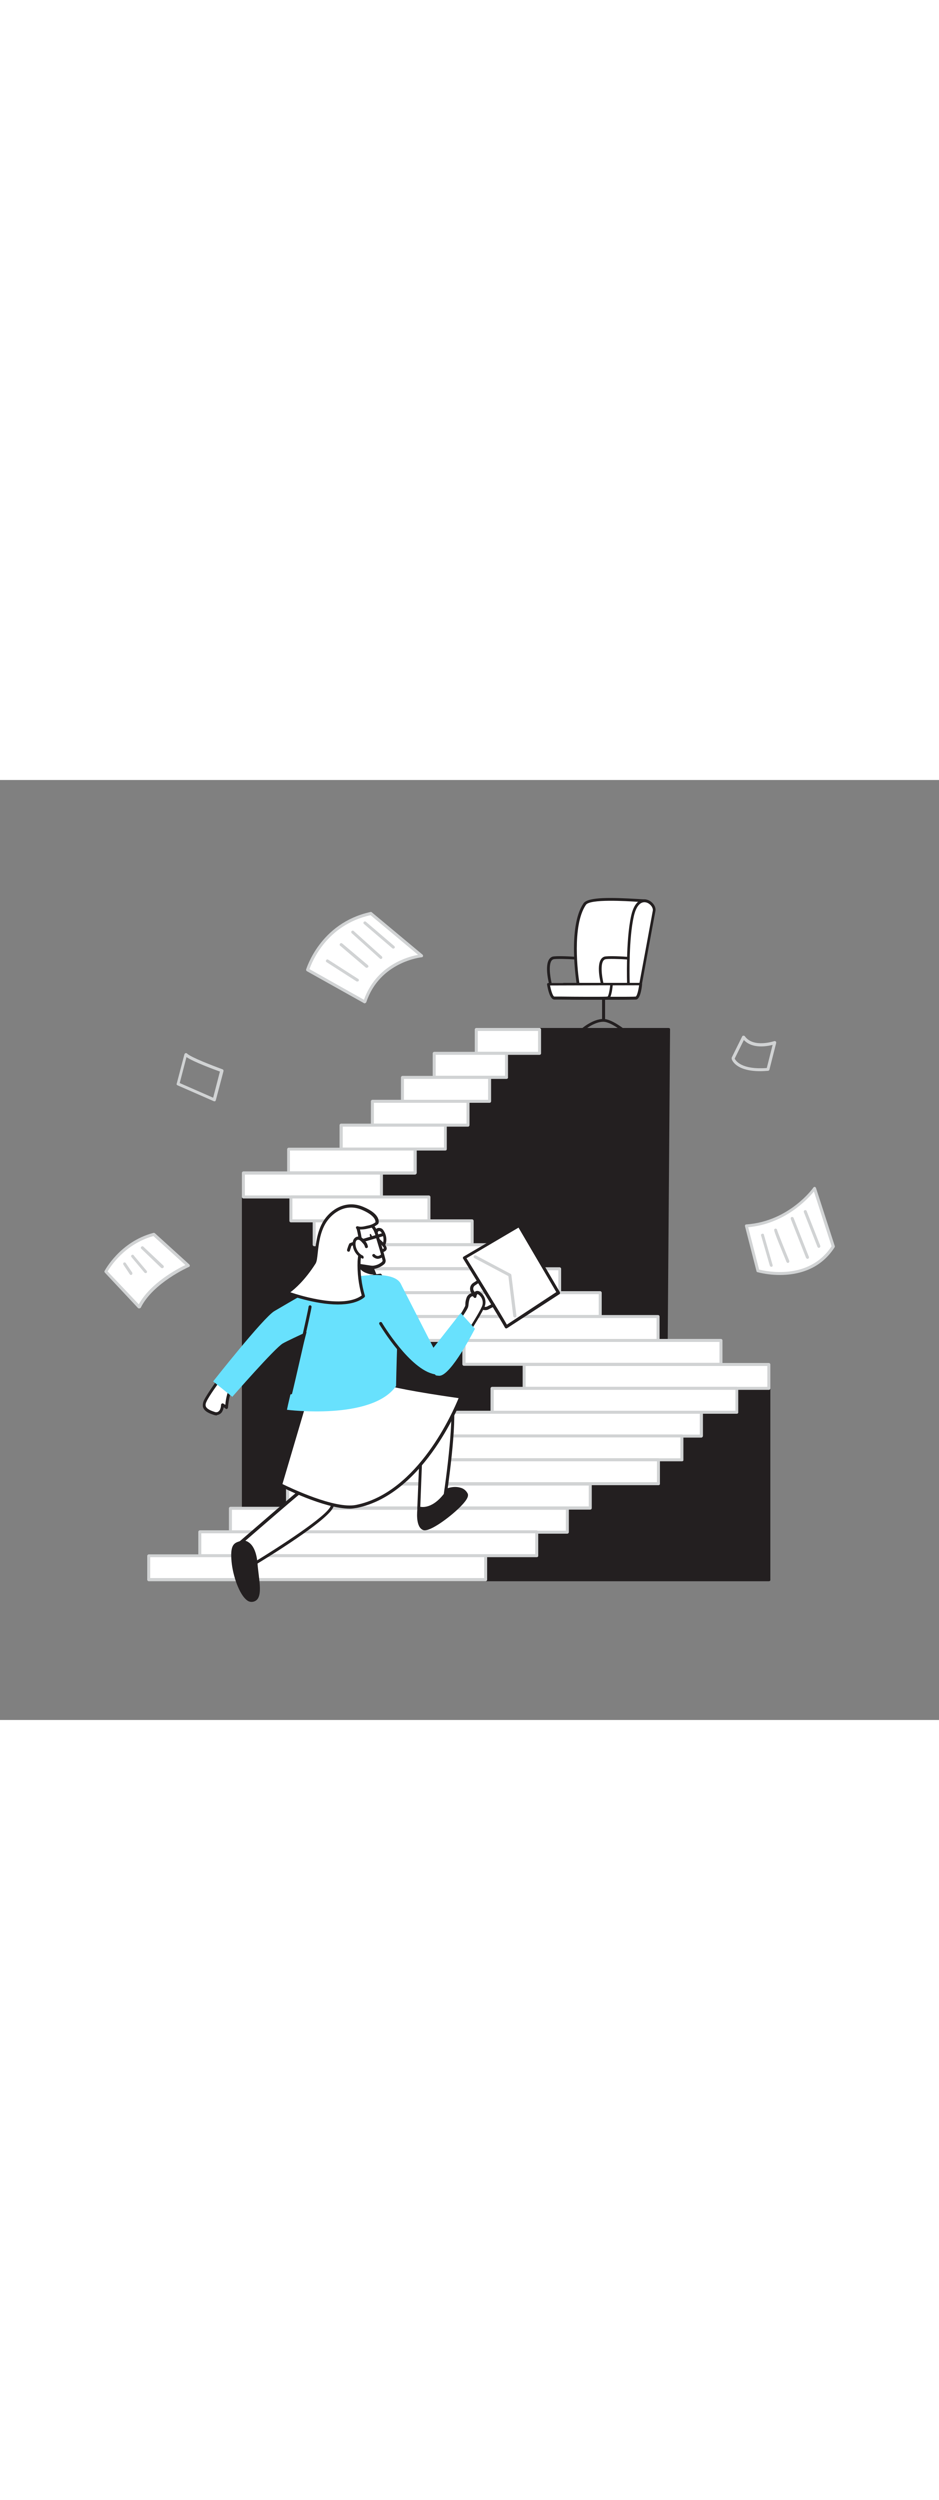 <svg version="1.1" id="Layer_1" xmlns="http://www.w3.org/2000/svg" xmlns:xlink="http://www.w3.org/1999/xlink" x="0px" y="0px" viewBox="0 0 500 500" style="width: 188px;" xml:space="preserve" data-imageid="career-4-92" imageName="Career 4" class="illustrations_image">
<rect x="0" y="0" width="500" height="500" fill="#808080" stroke="none"/>
<style type="text/css">
	.st0_career-4-92{fill:#231F20;}
	.st1_career-4-92{fill:#FFFFFF;}
	.st2_career-4-92{fill:#D1D3D4;}
	.st3_career-4-92{fill:#68E1FD;}
</style>
<g id="Steps_career-4-92">
	<polygon class="st0_career-4-92" points="354.5,317.6 356,132.7 274.5,132.7 167.4,221.8 129.6,221.8 129.6,425.4 409.4,425.4 409.4,323.6 &#9;"/>
	<path class="st0_career-4-92" d="M409.4,426.2H129.6c-0.4,0-0.8-0.4-0.8-0.8V221.8c0-0.4,0.4-0.8,0.8-0.8h37.6L274,132.1&#10;&#9;&#9;c0.1-0.1,0.3-0.2,0.5-0.2H356c0.2,0,0.4,0.1,0.6,0.2c0.2,0.2,0.2,0.4,0.2,0.6l-1.4,184.2l54.1,5.9c0.4,0.1,0.7,0.4,0.7,0.8v101.8&#10;&#9;&#9;C410.3,425.8,409.9,426.2,409.4,426.2C409.4,426.2,409.4,426.2,409.4,426.2z M130.4,424.6h278.2V324.3l-54.1-5.9&#10;&#9;&#9;c-0.4,0-0.7-0.4-0.7-0.8l1.4-184.1h-80.4l-106.8,88.9c-0.1,0.1-0.3,0.2-0.5,0.2h-37L130.4,424.6z"/>
	<rect x="253.5" y="132.7" class="st1_career-4-92" width="33.7" height="12.7"/>
	<path class="st2_career-4-92" d="M287.3,146.2h-33.7c-0.4,0-0.8-0.4-0.8-0.8v-12.7c0-0.4,0.4-0.8,0.8-0.8h33.7c0.4,0,0.8,0.4,0.8,0.8v12.7&#10;&#9;&#9;C288.1,145.9,287.7,146.2,287.3,146.2z M254.4,144.6h32.1v-11.1h-32.1V144.6z"/>
	<rect x="231.2" y="145.4" class="st1_career-4-92" width="38.5" height="12.7"/>
	<path class="st2_career-4-92" d="M269.7,159h-38.5c-0.4,0-0.8-0.4-0.8-0.8v-12.8c0-0.4,0.4-0.8,0.8-0.8c0,0,0,0,0,0h38.5c0.4,0,0.8,0.4,0.8,0.8&#10;&#9;&#9;v12.7C270.6,158.6,270.2,159,269.7,159C269.8,159,269.8,159,269.7,159z M232,157.3h36.9v-11.1H232V157.3z"/>
	<rect x="214.3" y="158.1" class="st1_career-4-92" width="46.4" height="12.7"/>
	<path class="st2_career-4-92" d="M260.7,171.7h-46.4c-0.4,0-0.8-0.4-0.8-0.8v-12.7c0-0.4,0.4-0.8,0.8-0.8h46.4c0.4,0,0.8,0.4,0.8,0.8v12.7&#10;&#9;&#9;C261.5,171.3,261.2,171.7,260.7,171.7z M215.1,170.1h44.8V159h-44.8L215.1,170.1z"/>
	<rect x="198.2" y="170.9" class="st1_career-4-92" width="50.9" height="12.7"/>
	<path class="st2_career-4-92" d="M249.2,184.4h-50.9c-0.4,0-0.8-0.3-0.8-0.8c0,0,0,0,0,0v-12.7c0-0.4,0.4-0.8,0.8-0.8c0,0,0,0,0,0h50.9&#10;&#9;&#9;c0.4,0,0.8,0.3,0.8,0.8c0,0,0,0,0,0v12.7C250,184,249.7,184.4,249.2,184.4C249.2,184.4,249.2,184.4,249.2,184.4z M199.1,182.8h49.3&#10;&#9;&#9;v-11.1h-49.3V182.8z"/>
	<rect x="181.6" y="183.6" class="st1_career-4-92" width="55.5" height="12.7"/>
	<path class="st2_career-4-92" d="M237.1,197.1h-55.5c-0.4,0-0.8-0.4-0.8-0.8v-12.7c0-0.4,0.4-0.8,0.8-0.8h55.5c0.4,0,0.8,0.4,0.8,0.8v12.7&#10;&#9;&#9;C237.9,196.8,237.6,197.1,237.1,197.1z M182.5,195.5h53.9v-11.1h-53.9V195.5z"/>
	<rect x="153.6" y="196.3" class="st1_career-4-92" width="67.4" height="12.7"/>
	<path class="st2_career-4-92" d="M221.1,209.9h-67.4c-0.4,0-0.8-0.4-0.8-0.8v-12.7c0-0.4,0.4-0.8,0.8-0.8h67.4c0.4,0,0.8,0.4,0.8,0.8V209&#10;&#9;&#9;C221.9,209.4,221.5,209.8,221.1,209.9C221.1,209.8,221.1,209.8,221.1,209.9z M154.4,208.2h65.8v-11.1h-65.8V208.2z"/>
	<rect x="129.6" y="209" class="st1_career-4-92" width="73.5" height="12.7"/>
	<path class="st2_career-4-92" d="M203.1,222.6h-73.5c-0.4,0-0.8-0.4-0.8-0.8V209c0-0.4,0.4-0.8,0.8-0.8h73.5c0.4,0,0.8,0.4,0.8,0.8c0,0,0,0,0,0&#10;&#9;&#9;v12.7C203.9,222.2,203.6,222.5,203.1,222.6C203.1,222.6,203.1,222.6,203.1,222.6z M130.4,221h71.9v-11.1h-71.9V221z"/>
	<rect x="154.9" y="221.8" class="st1_career-4-92" width="73.5" height="12.7"/>
	<path class="st2_career-4-92" d="M228.4,235.3h-73.5c-0.4,0-0.8-0.3-0.8-0.8c0,0,0,0,0,0v-12.7c0-0.4,0.4-0.8,0.8-0.8h73.5&#10;&#9;&#9;c0.4,0,0.8,0.4,0.8,0.8v12.7C229.2,234.9,228.8,235.3,228.4,235.3C228.4,235.3,228.4,235.3,228.4,235.3z M155.7,233.7h71.9v-11.1&#10;&#9;&#9;h-71.9V233.7z"/>
	<rect x="167.3" y="234.5" class="st1_career-4-92" width="84.1" height="12.7"/>
	<path class="st2_career-4-92" d="M251.4,248h-84.1c-0.4,0-0.8-0.4-0.8-0.8v-12.7c0-0.4,0.4-0.8,0.8-0.8h84.1c0.4,0,0.8,0.4,0.8,0.8v12.7&#10;&#9;&#9;C252.2,247.6,251.9,248,251.4,248z M168.1,246.4h82.5v-11.1h-82.5V246.4z"/>
	<rect x="180.2" y="247.2" class="st1_career-4-92" width="93.8" height="12.7"/>
	<path class="st2_career-4-92" d="M274,260.7h-93.8c-0.4,0-0.8-0.3-0.8-0.8c0,0,0,0,0,0v-12.7c0-0.4,0.4-0.8,0.8-0.8H274c0.4,0,0.8,0.4,0.8,0.8&#10;&#9;&#9;v12.7C274.8,260.4,274.5,260.7,274,260.7C274,260.7,274,260.7,274,260.7z M181.1,259.1h92.1V248h-92.1V259.1z"/>
	<rect x="191.7" y="259.9" class="st1_career-4-92" width="106.4" height="12.7"/>
	<path class="st2_career-4-92" d="M298.1,273.5H191.6c-0.4,0-0.8-0.4-0.8-0.8v-12.7c0-0.4,0.4-0.8,0.8-0.8h106.4c0.4,0,0.8,0.4,0.8,0.8&#10;&#9;&#9;c0,0,0,0,0,0v12.7C298.9,273.1,298.5,273.5,298.1,273.5C298.1,273.5,298.1,273.5,298.1,273.5z M192.5,271.9h104.8v-11.1H192.5&#10;&#9;&#9;L192.5,271.9z"/>
	<rect x="205.6" y="272.7" class="st1_career-4-92" width="114" height="12.7"/>
	<path class="st2_career-4-92" d="M319.6,286.2h-114c-0.4,0-0.8-0.4-0.8-0.8v-12.7c0-0.4,0.4-0.8,0.8-0.8h114c0.4,0,0.8,0.4,0.8,0.8v12.7&#10;&#9;&#9;C320.4,285.8,320,286.2,319.6,286.2z M206.4,284.6h112.4v-11.1H206.4V284.6z"/>
	<rect x="221.2" y="285.4" class="st1_career-4-92" width="129.2" height="12.7"/>
	<path class="st2_career-4-92" d="M350.4,298.9H221.2c-0.4,0-0.8-0.4-0.8-0.8v-12.7c0-0.4,0.4-0.8,0.8-0.8h129.2c0.4,0,0.8,0.3,0.8,0.8&#10;&#9;&#9;c0,0,0,0,0,0v12.7C351.2,298.6,350.9,298.9,350.4,298.9z M222,297.3h127.6v-11.1H222V297.3z"/>
	<rect x="247" y="298.1" class="st1_career-4-92" width="136.9" height="12.7"/>
	<path class="st2_career-4-92" d="M383.9,311.6H247c-0.4,0-0.8-0.4-0.8-0.8v-12.7c0-0.4,0.4-0.8,0.8-0.8h136.9c0.4,0,0.8,0.4,0.8,0.8v12.7&#10;&#9;&#9;C384.7,311.3,384.3,311.6,383.9,311.6L383.9,311.6z M247.9,310h135.2v-11.1H247.9L247.9,310z"/>
	<rect x="279.1" y="310.8" class="st1_career-4-92" width="130.3" height="12.7"/>
	<path class="st2_career-4-92" d="M409.4,324.4H279.1c-0.4,0-0.8-0.4-0.8-0.8v-12.7c0-0.4,0.4-0.8,0.8-0.8h130.3c0.4,0,0.8,0.4,0.8,0.8v12.7&#10;&#9;&#9;C410.2,324,409.9,324.4,409.4,324.4z M279.9,322.8h128.7v-11.1H279.9V322.8z"/>
	<rect x="262" y="323.6" class="st1_career-4-92" width="130.3" height="12.7"/>
	<path class="st2_career-4-92" d="M392.4,337.1H262c-0.4,0-0.8-0.4-0.8-0.8v-12.7c0-0.4,0.4-0.8,0.8-0.8h130.3c0.4,0,0.8,0.4,0.8,0.8v12.7&#10;&#9;&#9;C393.2,336.7,392.8,337.1,392.4,337.1z M262.9,335.5h128.7v-11.1H262.9V335.5z"/>
	<rect x="240.2" y="336.3" class="st1_career-4-92" width="133.2" height="12.7"/>
	<path class="st2_career-4-92" d="M373.4,349.8H240.2c-0.4,0-0.8-0.4-0.8-0.8v-12.7c0-0.4,0.4-0.8,0.8-0.8h133.3c0.4,0,0.8,0.4,0.8,0.8V349&#10;&#9;&#9;C374.2,349.4,373.9,349.8,373.4,349.8z M241,348.2h131.6v-11.1H241V348.2z"/>
	<rect x="214.7" y="348.9" class="st1_career-4-92" width="148.4" height="12.7"/>
	<path class="st2_career-4-92" d="M363.2,362.4H214.7c-0.4,0-0.8-0.4-0.8-0.8c0,0,0,0,0,0v-12.7c0-0.4,0.3-0.8,0.8-0.8c0,0,0,0,0,0h148.4&#10;&#9;&#9;c0.4,0,0.8,0.4,0.8,0.8v12.7C364,362.1,363.6,362.4,363.2,362.4z M215.5,360.8h146.8v-11.1H215.5L215.5,360.8z"/>
	<rect x="183.5" y="361.5" class="st1_career-4-92" width="167.1" height="12.7"/>
	<path class="st2_career-4-92" d="M350.7,375.1H183.5c-0.4,0-0.8-0.4-0.8-0.8v-12.7c0-0.4,0.4-0.8,0.8-0.8h167.1c0.4,0,0.8,0.4,0.8,0.8v12.7&#10;&#9;&#9;C351.5,374.7,351.1,375.1,350.7,375.1z M184.3,373.5h165.5v-11.1H184.3V373.5z"/>
	<rect x="153.1" y="374.5" class="st1_career-4-92" width="161.2" height="12.7"/>
	<path class="st2_career-4-92" d="M314.3,388.1H153.1c-0.4,0-0.8-0.4-0.8-0.8v-12.7c0-0.4,0.4-0.8,0.8-0.8c0,0,0,0,0,0h161.2&#10;&#9;&#9;c0.4,0,0.8,0.4,0.8,0.8v12.7C315.1,387.7,314.8,388.1,314.3,388.1z M154,386.4h159.5v-11.1H154V386.4z"/>
	<rect x="122.7" y="387.4" class="st1_career-4-92" width="179.4" height="12.7"/>
	<path class="st2_career-4-92" d="M302.1,400.9H122.7c-0.4,0-0.8-0.4-0.8-0.8v-12.7c0-0.4,0.4-0.8,0.8-0.8h179.4c0.4,0,0.8,0.4,0.8,0.8v12.7&#10;&#9;&#9;C302.9,400.5,302.5,400.9,302.1,400.9z M123.5,399.3h177.8v-11.1H123.5L123.5,399.3z"/>
	<rect x="106.4" y="399.9" class="st1_career-4-92" width="179.4" height="12.7"/>
	<path class="st2_career-4-92" d="M285.8,413.4H106.4c-0.4,0-0.8-0.4-0.8-0.8v-12.7c0-0.4,0.4-0.8,0.8-0.8c0,0,0,0,0,0h179.4&#10;&#9;&#9;c0.4,0,0.8,0.4,0.8,0.8v12.7C286.6,413.1,286.3,413.4,285.8,413.4z M107.2,411.8H285v-11.1H107.2V411.8z"/>
	<rect x="79.2" y="412.6" class="st1_career-4-92" width="179.4" height="12.7"/>
	<path class="st2_career-4-92" d="M258.5,426.2H79.2c-0.4,0-0.8-0.4-0.8-0.8v-12.7c0-0.4,0.4-0.8,0.8-0.8h179.4c0.4,0,0.8,0.4,0.8,0.8v12.7&#10;&#9;&#9;C259.4,425.8,259,426.2,258.5,426.2z M80,424.5h177.8v-11.1H80V424.5z"/>
</g>
<g id="Character_Female_career-4-92">
	<path class="st1_career-4-92" d="M269.6,290.9c-0.4-1.3-22.3-36.8-22.3-36.8l29.1-17.1l20.9,35.7L269.6,290.9z"/>
	<path class="st0_career-4-92" d="M269.6,291.7c-0.1,0-0.2,0-0.3,0c-0.2-0.1-0.4-0.3-0.5-0.5c-0.6-1.4-13.6-22.6-22.2-36.6&#10;&#9;&#9;c-0.1-0.2-0.2-0.4-0.1-0.6c0.1-0.2,0.2-0.4,0.4-0.5l29.2-17.1c0.2-0.1,0.4-0.1,0.6-0.1c0.2,0.1,0.4,0.2,0.5,0.4l20.9,35.7&#10;&#9;&#9;c0.2,0.4,0.1,0.9-0.2,1.1L270,291.6C269.9,291.7,269.7,291.7,269.6,291.7z M248.4,254.4c4.1,6.6,18.7,30.2,21.5,35.3l26.3-17.3&#10;&#9;&#9;l-20.1-34.3L248.4,254.4z"/>
	<path class="st0_career-4-92" d="M258.4,282c-1.4,0-2.6-0.7-3.3-1.9l-4.3-7.5c-1-1.8-0.5-4,1.2-5.1l2.5-1.6c0.4-0.2,0.9-0.1,1.1,0.2&#10;&#9;&#9;c0.2,0.4,0.1,0.9-0.2,1.1c0,0,0,0,0,0l-2.4,1.6c-1,0.6-1.3,1.9-0.7,2.9l4.3,7.5c0.6,1,1.9,1.4,2.9,0.8l2.9-1.5&#10;&#9;&#9;c0.4-0.2,0.9,0,1.1,0.4c0.2,0.4,0,0.9-0.3,1.1l-2.9,1.5C259.7,281.9,259,282,258.4,282z"/>
	<path class="st0_career-4-92" d="M202.9,248.9c-1.7,0-3.2-2-3.7-4.8c-0.2-1.2-0.2-2.5,0.2-3.7c0.2-1.4,1.5-2.4,2.9-2.1c0.8,0.1,1.5,0.6,1.9,1.3&#10;&#9;&#9;c0.7,1,1.2,2.2,1.4,3.4l0,0c0.5,3-0.5,5.5-2.3,5.8C203.1,248.9,203,248.9,202.9,248.9z M201.9,239.9L201.9,239.9&#10;&#9;&#9;c-0.4,0-0.7,0.4-0.9,1.1c-0.3,0.9-0.3,1.9-0.1,2.9c0.4,2.3,1.6,3.6,2.2,3.4s1.4-1.7,1-4c-0.1-1-0.5-1.9-1.1-2.7&#10;&#9;&#9;C202.7,240.2,202.3,239.9,201.9,239.9L201.9,239.9z"/>
	<path class="st1_career-4-92" d="M200.3,243.6c0,0,5.3,4.3,4.9,5.6s-3.1,1.4-3.1,1.4"/>
	<path class="st0_career-4-92" d="M202.1,251.4c-0.4,0-0.8-0.4-0.8-0.8c0-0.4,0.4-0.8,0.8-0.8c0.9,0,2.2-0.3,2.3-0.8c-0.1-0.6-2.2-2.8-4.7-4.8&#10;&#9;&#9;c-0.3-0.3-0.3-0.8,0-1.1c0.3-0.3,0.7-0.3,1-0.1c2.6,2.1,5.6,4.9,5.2,6.5C205.5,251.3,202.5,251.4,202.1,251.4L202.1,251.4z"/>
	<path class="st1_career-4-92" d="M197.2,236.7c2.9,1.1,3.5,5.3,4.3,7.8c1.1,3.6,2.2,7.2,3.1,10.9c0.6,2.3-5.3,4.2-6.5,3.9l3.8,8.7l-13.9-0.8&#10;&#9;&#9;l-1.9-7.6c0,0-3.1-7.5-2.3-12.8c0.6-3.4,2.1-6.6,4.4-9.1C188.2,237.6,194.4,235.6,197.2,236.7z"/>
	<path class="st0_career-4-92" d="M201.9,268.8L201.9,268.8l-14-0.8c-0.4,0-0.7-0.3-0.7-0.6l-1.9-7.6c-0.1-0.2-3.2-7.6-2.4-13.2&#10;&#9;&#9;c0.6-3.6,2.2-6.9,4.6-9.6c0.1-0.1,0.2-0.2,0.3-0.2c0.7-0.2,6.6-2.1,9.6-0.9l0,0c2.8,1.1,3.6,4.4,4.4,7c0.1,0.5,0.3,1,0.4,1.4&#10;&#9;&#9;c1.1,3.6,2.2,7.3,3.1,10.9c0.2,0.9-0.1,1.9-0.9,2.5c-1.5,1.2-3.3,2.1-5.2,2.4l3.3,7.6c0.1,0.3,0.1,0.6-0.1,0.8&#10;&#9;&#9;C202.4,268.7,202.1,268.8,201.9,268.8z M188.6,266.4l12,0.7l-3.3-7.5c-0.1-0.3-0.1-0.6,0.1-0.9c0.2-0.2,0.5-0.3,0.8-0.3&#10;&#9;&#9;c1.9-0.1,3.7-0.8,5.1-2c0.3-0.3,0.5-0.6,0.4-0.9c-0.9-3.6-2-7.2-3.1-10.8c-0.1-0.4-0.3-0.9-0.4-1.4c-0.6-2.3-1.4-5.1-3.4-5.9l0,0&#10;&#9;&#9;c-2-0.8-6.5,0.3-8.3,0.9c-2.1,2.4-3.5,5.4-4.1,8.6c-0.8,5.1,2.3,12.3,2.3,12.4L188.6,266.4z"/>
	<path class="st1_career-4-92" d="M203.7,252.7c0,0-2.2,2.6-4.6,0.2"/>
	<path class="st0_career-4-92" d="M201.2,254.7c-1,0-2-0.5-2.7-1.2c-0.3-0.3-0.4-0.8-0.1-1.1c0.3-0.3,0.8-0.4,1.1-0.1c0,0,0.1,0.1,0.1,0.1&#10;&#9;&#9;c0.4,0.5,1,0.8,1.6,0.8c0.7-0.1,1.3-0.4,1.8-0.9c0.3-0.3,0.8-0.4,1.1-0.1c0.3,0.3,0.4,0.8,0.1,1.1l0,0&#10;&#9;&#9;C203.5,254.1,202.4,254.6,201.2,254.7L201.2,254.7z"/>
	
		<ellipse transform="matrix(0.934 -0.356 0.356 0.934 -73.512 86.36)" class="st0_career-4-92" cx="197.7" cy="242.8" rx="0.5" ry="1.4"/>
	<path class="st1_career-4-92" d="M186.2,270.2l-0.2-4.3l16.5-2.5l4.1,6.7C199.8,271.2,192.9,271.2,186.2,270.2z"/>
	<path class="st0_career-4-92" d="M196.3,271.7c-3.4,0-6.9-0.2-10.2-0.7c-0.4,0-0.7-0.4-0.7-0.8l-0.2-4.3c0-0.4,0.3-0.8,0.7-0.8l16.5-2.5&#10;&#9;&#9;c0.3-0.1,0.6,0.1,0.8,0.4l4.1,6.7c0.1,0.2,0.1,0.5,0,0.8c-0.1,0.2-0.3,0.4-0.6,0.5C203.2,271.5,199.8,271.8,196.3,271.7z&#10;&#9;&#9; M187,269.5c6.1,0.8,12.2,0.8,18.2,0l-3.2-5.2l-15.2,2.3L187,269.5z"/>
	<path class="st1_career-4-92" d="M245,286.1c0,0,3.3-5,3.5-6s0.1-3,0.8-4.4s2.5-2.8,3.5-0.9c0,0,0.3-3.2,2.5-1.5c2,1.4,2.9,3.8,2.3,6.2&#10;&#9;&#9;c-0.4,2.5-8.8,15.2-8.8,15.2"/>
	<path class="st0_career-4-92" d="M249,295.4c-0.4,0-0.8-0.3-0.8-0.8c0-0.2,0-0.3,0.1-0.5c3.2-4.9,8.3-13.2,8.6-14.9c0.5-2-0.3-4.2-2-5.4&#10;&#9;&#9;c-0.4-0.3-0.6-0.4-0.7-0.3c-0.3,0.4-0.5,0.8-0.5,1.3c0,0.4-0.3,0.6-0.6,0.7c-0.3,0.1-0.7-0.1-0.9-0.4c-0.3-0.5-0.5-0.5-0.6-0.5&#10;&#9;&#9;c-0.5,0-1.2,0.6-1.5,1.3c-0.3,0.9-0.5,1.9-0.6,2.9c0,0.5-0.1,0.9-0.2,1.4c-0.2,1.1-2.9,5-3.7,6.2c-0.2,0.4-0.7,0.5-1.1,0.3&#10;&#9;&#9;c-0.4-0.2-0.5-0.7-0.3-1.1c0,0,0-0.1,0.1-0.1c1.3-1.8,2.4-3.7,3.4-5.7c0.1-0.4,0.1-0.8,0.1-1.2c0-1.2,0.3-2.3,0.7-3.4&#10;&#9;&#9;c0.5-1.2,1.6-2.1,2.9-2.3c0.3,0,0.7,0.1,0.9,0.2c0.2-0.5,0.6-0.9,1.1-1.2c0.8-0.3,1.7-0.1,2.3,0.5c2.2,1.6,3.3,4.3,2.6,7&#10;&#9;&#9;c-0.5,2.5-8,14.2-8.9,15.5C249.5,295.3,249.3,295.4,249,295.4z"/>
	<path class="st1_career-4-92" d="M124.3,321.5c0,0-1.6,3.2-2.4,5.6c-0.6,2.3-1,4.6-1.1,6.9c-0.6-0.7-1.6-0.9-2.2-1.5c-0.1,1-0.3,2-0.7,2.9&#10;&#9;&#9;c-0.4,0.9-1.3,1.6-2.3,1.8c-0.5,0-1.1-0.1-1.6-0.2c-1.8-0.6-4.9-1.7-5.3-3.9c-0.1-0.9,0.1-1.7,0.5-2.5c1.4-3.3,7.7-11.8,8.7-13.2"/>
	<path class="st0_career-4-92" d="M115.4,338c-0.5,0-1.1-0.1-1.6-0.3c-1.6-0.5-5.3-1.7-5.8-4.5c-0.1-1,0.1-2.1,0.5-3c1.6-3.6,8.7-13.2,8.8-13.4&#10;&#9;&#9;c0.3-0.4,0.8-0.4,1.1-0.1c0.4,0.3,0.4,0.8,0.1,1.1c-1.8,2.5-7.4,10.1-8.6,13c-0.3,0.6-0.5,1.3-0.4,2c0.3,1.9,3.5,2.9,4.7,3.3&#10;&#9;&#9;c0.4,0.2,0.8,0.2,1.2,0.2c0.7-0.1,1.3-0.6,1.7-1.3c0.4-0.9,0.6-1.8,0.6-2.7c0.1-0.4,0.5-0.8,0.9-0.7c0.2,0,0.3,0.1,0.5,0.2&#10;&#9;&#9;c0.3,0.2,0.5,0.4,0.8,0.5l0.1,0c0.1-1.9,0.5-3.8,1-5.7c0.8-2.4,2.4-5.6,2.4-5.7c0.2-0.4,0.7-0.6,1.1-0.4c0.4,0.2,0.6,0.7,0.4,1.1&#10;&#9;&#9;c0,0-1.6,3.2-2.4,5.5c-0.6,2.2-0.9,4.4-1.1,6.7c0,0.4-0.4,0.8-0.8,0.8c-0.2,0-0.4-0.1-0.6-0.3c-0.3-0.3-0.6-0.5-0.9-0.6l0,0&#10;&#9;&#9;c-0.1,0.7-0.3,1.3-0.6,1.9c-0.5,1.2-1.6,2-2.9,2.2L115.4,338z"/>
	<path class="st0_career-4-92" d="M223.1,387.3c0,0-1.4,9.5,2.6,10.9s24-14.6,22.7-18.2s-8.2-4.8-14.4,0C230.5,382.7,226.9,385.1,223.1,387.3z"/>
	<path class="st0_career-4-92" d="M226.2,399.1c-0.3,0-0.5,0-0.8-0.1c-4.4-1.6-3.2-10.7-3.1-11.8c0-0.2,0.2-0.5,0.4-0.6&#10;&#9;&#9;c3.7-2.2,7.3-4.6,10.7-7.2c3.7-2.8,8-4,11.6-3c1.8,0.4,3.3,1.6,4.1,3.3c0.3,0.9,0.3,2.5-3.6,6.5C240.9,391,230.4,399.1,226.2,399.1&#10;&#9;&#9;z M223.9,387.8c-0.3,2.6-0.5,8.7,2.1,9.6c2.1,0.8,12.4-6.2,18.3-12.3c3.6-3.8,3.3-4.8,3.3-4.8c-0.6-1.2-1.7-2.1-3-2.3&#10;&#9;&#9;c-2.4-0.7-6.3-0.3-10.1,2.7C231.1,383.3,227.6,385.7,223.9,387.8z"/>
	<path class="st1_career-4-92" d="M182.6,344.4c0,0,24,6.4,41.9,3.2l-1.6,39.7c0,0,6.8,2.5,14.2-7.1c0,0,7.1-48.8,2.5-51.1s-47,0.4-47,0.4&#10;&#9;&#9;L182.6,344.4z"/>
	<path class="st0_career-4-92" d="M225.1,388.4c-0.8,0-1.6-0.1-2.4-0.3c-0.3-0.1-0.6-0.5-0.5-0.8l1.6-38.7c-17.8,2.9-41-3.3-41.3-3.4&#10;&#9;&#9;c-0.4-0.1-0.7-0.6-0.6-1c0-0.1,0.1-0.2,0.1-0.3l10-14.9c0.1-0.2,0.4-0.3,0.6-0.4c4.4-0.3,42.8-2.7,47.4-0.3s-0.4,40.4-2.1,52&#10;&#9;&#9;c0,0.1-0.1,0.3-0.2,0.4C232.7,387.2,227.8,388.4,225.1,388.4z M223.8,386.6c1.7,0.3,6.8,0.5,12.5-6.8c3.4-23.1,5.5-48.8,2.9-50&#10;&#9;&#9;c-3.2-1.6-29.2-0.6-46.2,0.5l-9.1,13.6c4.9,1.2,25.1,5.7,40.4,2.9c0.2,0,0.5,0,0.7,0.2c0.2,0.2,0.3,0.4,0.3,0.7L223.8,386.6z"/>
	<path class="st1_career-4-92" d="M169.3,337.5c0,0-6.3,38.9-7.6,39.5s-35.7,30.5-35.7,30.5l10.2,8.9c0,0,38.5-23.2,40.6-30.1&#10;&#9;&#9;s19.3-48.8,19.3-48.8L169.3,337.5z"/>
	<path class="st0_career-4-92" d="M136.3,417.2c-0.2,0-0.4-0.1-0.6-0.2l-10.2-8.9c-0.3-0.3-0.4-0.8-0.1-1.2c0,0,0.1-0.1,0.1-0.1&#10;&#9;&#9;c5.6-4.8,32.8-28.4,35.6-30.5c1-2.1,5-24.9,7.3-39c0.1-0.4,0.4-0.7,0.8-0.7h26.9c0.3,0,0.5,0.1,0.7,0.4c0.2,0.2,0.2,0.5,0.1,0.8&#10;&#9;&#9;c-0.2,0.4-17.2,42-19.3,48.7c-2.2,7-37,28.2-41,30.6C136.6,417.2,136.4,417.2,136.3,417.2z M127.4,407.5l9,7.9&#10;&#9;&#9;c11-6.7,38.1-24,39.7-29.3c2-6.3,16-40.8,18.9-47.7h-24.9c-6.3,38.6-7.4,39.1-7.9,39.4C161,378.4,141,395.7,127.4,407.5z&#10;&#9;&#9; M161.8,377L161.8,377z"/>
	<path class="st1_career-4-92" d="M149.4,374.9c0,0,27.6,14.1,40.4,11.5c36.8-7.5,55.6-58.3,55.6-58.3s-24.7-3.3-37.8-6.6h-42.4L149.4,374.9z"/>
	<path class="st0_career-4-92" d="M186.3,387.6c-13.7,0-36.2-11.4-37.2-12c-0.4-0.2-0.5-0.6-0.4-1l15.7-53.3c0.1-0.4,0.4-0.6,0.8-0.6h42.4h0.2&#10;&#9;&#9;c12.9,3.2,37.5,6.5,37.7,6.6c0.3,0,0.5,0.2,0.6,0.4c0.1,0.2,0.2,0.5,0.1,0.7c-0.2,0.5-19.4,51.3-56.2,58.8&#10;&#9;&#9;C188.7,387.4,187.5,387.6,186.3,387.6z M150.4,374.5c4.1,2,27.9,13.4,39.2,11.1c33.1-6.7,51.7-49.8,54.6-56.8&#10;&#9;&#9;c-4.9-0.7-25.3-3.6-36.8-6.4h-41.6L150.4,374.5z"/>
	<path class="st3_career-4-92 targetColor" d="M213.6,272.7c2-6.4-3.6-12.6-30-7.5c-6.4,1.2-11,6.9-15.3,8.8c-0.6,3.7-13,48.4-15.5,61&#10;&#9;&#9;c0,0,45.1,5.8,58.1-12.6C210.9,322.5,211.7,276.8,213.6,272.7z" style="fill: rgb(104, 225, 253);"/>
	<path class="st3_career-4-92 targetColor" d="M177.2,264.5c0,0-25.2,14.5-31.1,18s-32.6,37.4-32.6,37.4l10.2,8.2c0,0,22.7-26,26.9-28.4s26.5-12.4,26.5-12.4&#10;&#9;&#9;V264.5z" style="fill: rgb(104, 225, 253);"/>
	<path class="st3_career-4-92 targetColor" d="M213.5,268.2l17.3,33.8l14.5-18.5l7.6,8.4c0,0-12.8,25.2-19,25c-13.4-0.3-31.2-27.8-31.2-27.8L213.5,268.2z" style="fill: rgb(104, 225, 253);"/>
	<path class="st0_career-4-92" d="M136.3,416.4c-0.7-9.2-4.9-11.9-7.9-10.9s-5.1,1.3-4.2,10.2s5.7,21.7,10.5,20.6S137,425.6,136.3,416.4z"/>
	<path class="st0_career-4-92" d="M134,437.2c-0.9,0-1.8-0.3-2.5-0.9c-4-2.9-7.5-12.9-8.2-20.5c-0.8-8.8,1.1-9.9,4.4-10.9l0.4-0.1&#10;&#9;&#9;c1.5-0.5,3.1-0.2,4.3,0.7c2.6,1.7,4.2,5.6,4.7,10.9l0,0c0.1,1.9,0.4,3.9,0.6,5.8c0.9,7.4,1.7,13.9-2.9,14.9&#10;&#9;&#9;C134.5,437.1,134.3,437.2,134,437.2z M129.5,406.2c-0.3,0-0.7,0-1,0.1l-0.4,0.1c-2.6,0.9-4.1,1.3-3.3,9.2&#10;&#9;&#9;c0.7,7.1,3.9,16.7,7.5,19.3c0.6,0.5,1.3,0.7,2,0.5c3.1-0.7,2.4-6.5,1.6-13.2c-0.2-1.9-0.5-3.9-0.6-5.9l0,0c-0.5-6.5-2.7-8.9-4-9.7&#10;&#9;&#9;C130.9,406.4,130.2,406.2,129.5,406.2L129.5,406.2z"/>
	<path class="st1_career-4-92" d="M193,227.7c-9.3-3.9-17,2.2-20.2,7.5c-4.9,8-3.9,19.1-5.4,21.5c-7.7,12.1-14.6,16-14.6,16s29.3,10.9,40.7,1.7&#10;&#9;&#9;c-1.7-6-2.5-12.2-2.3-18.4c0.1-2.7,0.9-5.1,1.2-7.6c0.1-0.8-1.3-10.1-1.9-10.3c1.9,0.7,4.3-0.1,6.2-0.4c1.5-0.3,2.8-1,4-2&#10;&#9;&#9;C200.7,235.6,202.3,231.6,193,227.7z"/>
	<path class="st0_career-4-92" d="M179.9,279c-12.4,0-26.5-5.2-27.3-5.5c-0.4-0.2-0.6-0.6-0.5-1c0.1-0.2,0.2-0.3,0.4-0.4c0.1,0,6.8-4,14.3-15.8&#10;&#9;&#9;c0.4-0.7,0.7-2.7,0.9-5.1c0.5-4.7,1.2-11.1,4.4-16.4c3.9-6.4,12.1-11.6,21.2-7.8l0,0c10,4.1,8.3,8.7,8.2,8.9c0,0.1-0.1,0.2-0.2,0.3&#10;&#9;&#9;c-1.3,1.1-2.8,1.8-4.4,2.2l-1,0.2c-1.4,0.4-2.8,0.5-4.2,0.5c0.7,3.1,1.2,6.2,1.5,9.4c-0.1,1.1-0.3,2.2-0.6,3.2&#10;&#9;&#9;c-0.3,1.4-0.5,2.9-0.6,4.3c-0.2,6.2,0.5,12.3,2.3,18.3c0.1,0.3,0,0.6-0.3,0.9C190.5,278,185.3,279,179.9,279z M154.6,272.5&#10;&#9;&#9;c6,2,28.3,8.8,38,1.7c-1.7-5.9-2.4-12.1-2.2-18.2c0.1-1.5,0.3-3.1,0.6-4.6c0.2-1,0.4-2,0.5-3.1c0-0.9-1.1-8.5-1.7-9.6&#10;&#9;&#9;c-0.3-0.3-0.4-0.8-0.1-1.1c0.2-0.2,0.6-0.3,0.9-0.2l0,0c1.4,0.5,3.2,0.1,4.8-0.3l1-0.2c1.3-0.3,2.4-0.8,3.5-1.6&#10;&#9;&#9;c0.1-0.7,0-3.6-7.3-6.7c-9.4-3.9-16.5,2.7-19.2,7.2c-3,5-3.7,11.2-4.2,15.7c-0.3,2.8-0.5,4.7-1.2,5.8&#10;&#9;&#9;C162.3,266.2,157,270.7,154.6,272.5L154.6,272.5z"/>
	<path class="st0_career-4-92" d="M231.2,317.7h-0.1c-13.7-2.5-28.4-27.1-29.1-28.2c-0.2-0.4-0.1-0.9,0.3-1.1c0,0,0,0,0,0&#10;&#9;&#9;c0.4-0.2,0.9-0.1,1.1,0.3c0.1,0.2,14.9,25,28,27.4c0.4,0.1,0.7,0.5,0.6,1C232,317.4,231.7,317.7,231.2,317.7L231.2,317.7z"/>
	<path class="st0_career-4-92" d="M198.1,259.3l-6.6-1c0.9,1.5,2.3,2.7,4,3.3c2.6,1,3.8,0.5,3.8,0.5L198.1,259.3z"/>
	<path class="st0_career-4-92" d="M198.4,263c-1.1,0-2.2-0.3-3.2-0.7c-1.9-0.6-3.5-1.9-4.5-3.7c-0.2-0.4,0-0.9,0.4-1.1c0.1-0.1,0.3-0.1,0.4-0.1&#10;&#9;&#9;l6.6,1c0.3,0,0.5,0.2,0.6,0.5l1.2,2.8c0.2,0.4,0,0.9-0.4,1.1c0,0,0,0,0,0C199.2,262.9,198.8,263,198.4,263z M193.4,259.4&#10;&#9;&#9;c0.7,0.6,1.5,1.1,2.4,1.4c0.7,0.3,1.5,0.5,2.3,0.6l-0.6-1.3L193.4,259.4z"/>
	<path class="st0_career-4-92" d="M185.6,250.9c-0.1,0-0.1,0-0.2,0c-0.4-0.1-0.7-0.6-0.6-1c0,0,0,0,0,0c0.3-1.1,0.7-2.3,1.2-3.3&#10;&#9;&#9;c0.2-0.2,0.5-0.6,18.1-5.7c0.4-0.1,0.9,0.1,1,0.6c0.1,0.4-0.1,0.9-0.6,1c-6.1,1.8-15.8,4.6-17.3,5.3c-0.2,0.4-0.6,1.6-0.9,2.6&#10;&#9;&#9;C186.3,250.7,186,250.9,185.6,250.9z"/>
	<path class="st1_career-4-92" d="M195.2,248.3c-0.2-0.9-0.7-1.8-1.4-2.4c-0.4-0.6-1-1.1-1.6-1.5c-0.6-0.4-1.4-0.6-2.1-0.4&#10;&#9;&#9;c-0.6,0.2-1.1,0.7-1.3,1.3c-0.2,0.6-0.3,1.3-0.2,1.9c0.2,2.9,2,5.4,4.6,6.7l-0.2-0.2"/>
	<path class="st0_career-4-92" d="M193.1,254.6c-0.1,0-0.2,0-0.3-0.1c-2.9-1.4-4.8-4.2-5-7.4c-0.1-0.8,0-1.5,0.3-2.3c0.3-0.8,1-1.5,1.8-1.8&#10;&#9;&#9;c1-0.3,2-0.1,2.8,0.5c0.7,0.5,1.3,1,1.7,1.7c0.8,0.8,1.3,1.8,1.5,2.9c0.1,0.4-0.2,0.8-0.7,0.9c0,0,0,0,0,0&#10;&#9;&#9;c-0.4,0.1-0.8-0.2-0.9-0.7c0,0,0,0,0,0c-0.2-0.8-0.6-1.4-1.2-2c-0.4-0.5-0.9-1-1.4-1.4c-0.4-0.3-0.9-0.4-1.4-0.3&#10;&#9;&#9;c-0.4,0.2-0.7,0.5-0.8,0.9c-0.2,0.5-0.2,1-0.2,1.6c0.2,2.4,1.5,4.6,3.6,5.8c0.2,0,0.3,0,0.4,0.2c0.3,0.3,0.4,0.7,0.3,1.1&#10;&#9;&#9;C193.6,254.5,193.3,254.6,193.1,254.6z"/>
	<path class="st0_career-4-92" d="M154.9,326.8c-0.1,0-0.1,0-0.2,0c-0.4-0.1-0.7-0.5-0.6-1c0,0,0,0,0,0c1.6-6.6,10.1-43.9,10.2-45.6&#10;&#9;&#9;c0-0.4,0.4-0.8,0.8-0.8c0,0,0,0,0,0c0.4,0,0.8,0.4,0.8,0.8c0,1.6-9.6,43.3-10.3,45.9C155.6,326.6,155.2,326.8,154.9,326.8z"/>
	<polyline class="st1_career-4-92" points="274.1,285.1 271.4,263.4 252.9,253.6 &#9;"/>
	<path class="st2_career-4-92" d="M274.1,285.9c-0.4,0-0.7-0.3-0.8-0.7l-2.6-21.3l-18.1-9.6c-0.4-0.2-0.5-0.7-0.3-1.1c0.2-0.4,0.7-0.5,1.1-0.3&#10;&#9;&#9;c0,0,0,0,0,0l18.5,9.8c0.2,0.1,0.4,0.4,0.4,0.6l2.7,21.7c0.1,0.4-0.3,0.9-0.7,0.9H274.1z"/>
</g>
<g id="Papers_Flying_career-4-92">
	<path class="st1_career-4-92" d="M100.1,258.2c0,0-19.2,8.4-26,22l-17.8-18.8c0,0,7.7-15.1,25.5-19.8L100.1,258.2z"/>
	<path class="st2_career-4-92" d="M74.1,281.1c-0.2,0-0.4-0.1-0.6-0.2L55.8,262c-0.2-0.3-0.3-0.6-0.1-0.9c0.1-0.1,8.1-15.5,26-20.2&#10;&#9;&#9;c0.3-0.1,0.5,0,0.8,0.2l18.3,16.6c0.3,0.3,0.4,0.8,0.1,1.1c-0.1,0.1-0.2,0.2-0.3,0.2c-0.2,0.1-19,8.4-25.6,21.6&#10;&#9;&#9;c-0.1,0.2-0.3,0.4-0.6,0.4L74.1,281.1z M57.3,261.4l16.6,17.5c6.3-11.4,20.6-18.9,24.8-20.9l-17-15.4&#10;&#9;&#9;C66.5,246.8,58.8,258.8,57.3,261.4z"/>
	<path class="st2_career-4-92" d="M86.4,259.7c-0.2,0-0.4-0.1-0.6-0.2l-10.5-10.1c-0.4-0.3-0.4-0.8-0.1-1.1s0.8-0.4,1.1-0.1c0,0,0.1,0.1,0.1,0.1&#10;&#9;&#9;L87,258.3c0.3,0.3,0.3,0.8,0,1.1C86.8,259.6,86.6,259.7,86.4,259.7z"/>
	<path class="st2_career-4-92" d="M77.5,262.3c-0.2,0-0.5-0.1-0.6-0.3l-6.8-8.1c-0.3-0.3-0.4-0.8-0.1-1.1c0.3-0.3,0.8-0.4,1.1-0.1&#10;&#9;&#9;c0.1,0.1,0.2,0.2,0.2,0.3l6.8,8.1c0.3,0.3,0.2,0.9-0.1,1.1C77.9,262.2,77.7,262.3,77.5,262.3z"/>
	<path class="st2_career-4-92" d="M69.8,263.3c-0.3,0-0.5-0.1-0.7-0.4l-3.4-5.1c-0.2-0.4-0.1-0.9,0.2-1.1c0.4-0.2,0.9-0.1,1.1,0.3l3.4,5&#10;&#9;&#9;c0.2,0.4,0.1,0.9-0.2,1.1C70.1,263.2,69.9,263.3,69.8,263.3z"/>
	<path class="st1_career-4-92" d="M433.7,217.2c0,0-12.7,18.4-36.3,20l6.1,23.8c0,0,26.9,8,40.2-12.9L433.7,217.2z"/>
	<path class="st2_career-4-92" d="M415.3,263.3c-4,0-8.1-0.5-12-1.5c-0.3-0.1-0.5-0.3-0.5-0.6l-6.1-23.8c-0.1-0.2,0-0.5,0.1-0.7&#10;&#9;&#9;c0.1-0.2,0.4-0.3,0.6-0.3c22.9-1.6,35.6-19.4,35.7-19.6c0.3-0.4,0.8-0.5,1.1-0.2c0.1,0.1,0.2,0.2,0.3,0.4l10,30.9&#10;&#9;&#9;c0.1,0.2,0,0.5-0.1,0.7C436.6,260.7,424.4,263.3,415.3,263.3z M404.2,260.4c3.5,0.9,26.6,6,38.6-12.4l-9.4-29.1&#10;&#9;&#9;c-3.4,4.1-15.5,17.2-35,19L404.2,260.4z"/>
	<path class="st2_career-4-92" d="M410.7,258.9c-0.4,0-0.7-0.2-0.8-0.6l-4.6-15.9c-0.2-0.4,0-0.9,0.5-1c0.4-0.2,0.9,0,1,0.5c0,0,0,0.1,0,0.1&#10;&#9;&#9;l4.6,16c0.1,0.4-0.1,0.9-0.5,1c0,0,0,0,0,0C410.8,258.9,410.8,258.9,410.7,258.9z"/>
	<path class="st2_career-4-92" d="M419.6,256.9c-0.3,0-0.6-0.2-0.8-0.5c-7-17-6.9-17.1-6.3-17.6c0.3-0.3,0.8-0.2,1.1,0.1&#10;&#9;&#9;c0.1,0.1,0.2,0.3,0.2,0.5c0.3,1.1,4.1,10.6,6.5,16.4c0.1,0.4-0.1,0.8-0.4,1C419.8,256.8,419.7,256.9,419.6,256.9z"/>
	<path class="st2_career-4-92" d="M430,254.7c-0.3,0-0.6-0.2-0.8-0.5l-8.1-20.6c-0.2-0.4,0-0.9,0.3-1.1c0.4-0.2,0.9,0,1.1,0.3c0,0,0,0.1,0.1,0.2&#10;&#9;&#9;l8.1,20.6c0.2,0.4,0,0.9-0.5,1.1C430.2,254.7,430.1,254.7,430,254.7z"/>
	<path class="st2_career-4-92" d="M436.1,248.9c-0.3,0-0.6-0.2-0.8-0.5l-7.3-18.6c-0.1-0.4,0.1-0.9,0.6-1c0.4-0.1,0.8,0.1,0.9,0.4l7.3,18.6&#10;&#9;&#9;c0.1,0.4-0.1,0.8-0.5,1C436.3,248.9,436.2,248.9,436.1,248.9z"/>
	<path class="st1_career-4-92" d="M224.5,93.4c0,0-22.9,2.1-30.3,24.6l-30.4-17.1c0,0,6.9-24.1,33.7-30.1L224.5,93.4z"/>
	<path class="st2_career-4-92" d="M194.2,118.8c-0.1,0-0.3,0-0.4-0.1l-30.4-17c-0.3-0.2-0.5-0.6-0.4-0.9c0.1-0.2,7.3-24.7,34.3-30.6&#10;&#9;&#9;c0.2-0.1,0.5,0,0.7,0.2l27,22.5c0.3,0.3,0.4,0.8,0.1,1.1c-0.1,0.2-0.3,0.3-0.5,0.3c-0.2,0-22.4,2.3-29.6,24&#10;&#9;&#9;C194.8,118.5,194.5,118.8,194.2,118.8L194.2,118.8z M164.8,100.6l29,16.3c6.5-18.2,23.2-22.9,28.8-23.9l-25.3-21.1&#10;&#9;&#9;C173.9,77.1,166.1,96.8,164.8,100.6z"/>
	<path class="st2_career-4-92" d="M209.4,89.7c-0.2,0-0.4-0.1-0.5-0.2l-15.2-13c-0.3-0.3-0.2-0.9,0.1-1.1c0.2-0.2,0.6-0.2,0.9-0.1l15.2,13&#10;&#9;&#9;c0.4,0.3,0.4,0.8,0.2,1.1c0,0,0,0,0,0C209.8,89.6,209.6,89.7,209.4,89.7z"/>
	<path class="st2_career-4-92" d="M202.8,95.2c-0.2,0-0.4-0.1-0.5-0.2l-15-13.5c-0.3-0.3-0.4-0.8-0.1-1.1c0.3-0.3,0.8-0.4,1.1-0.1l15,13.5&#10;&#9;&#9;c0.3,0.3,0.4,0.8,0.1,1.1C203.2,95.2,203,95.2,202.8,95.2L202.8,95.2z"/>
	<path class="st2_career-4-92" d="M195.2,99.9c-0.2,0-0.4-0.1-0.5-0.2l-13.4-11.4c-0.4-0.2-0.6-0.7-0.3-1.1c0.2-0.4,0.7-0.6,1.1-0.3&#10;&#9;&#9;c0.1,0.1,0.2,0.1,0.3,0.2l13.5,11.4c0.3,0.3,0.4,0.8,0.1,1.1C195.7,99.8,195.5,99.9,195.2,99.9z"/>
	<path class="st2_career-4-92" d="M190.2,107.2c-0.2,0-0.3,0-0.4-0.1l-15.9-10.2c-0.4-0.2-0.5-0.8-0.2-1.1c0.2-0.4,0.7-0.5,1.1-0.2l15.9,10.2&#10;&#9;&#9;c0.4,0.2,0.5,0.7,0.3,1.1c0,0,0,0,0,0C190.8,107.1,190.5,107.2,190.2,107.2z"/>
	<path class="st2_career-4-92" d="M404.8,154.9c-13.4,0-15.2-6.3-15.2-6.6c0-0.2,0-0.4,0-0.6l5.6-11.3c0.1-0.3,0.4-0.4,0.7-0.4&#10;&#9;&#9;c0.3,0,0.6,0.1,0.7,0.3c4.6,6.4,15.6,2.6,15.7,2.6c0.4-0.1,0.9,0.1,1,0.6c0,0.1,0,0.3,0,0.4l-3.6,14.2c-0.1,0.3-0.4,0.6-0.7,0.6&#10;&#9;&#9;C407.5,154.8,406.1,154.9,404.8,154.9z M391.2,148.2c0.6,1.2,3.7,6,17.1,5l3.1-12.3c-3.1,0.8-10.8,2.2-15.3-2.6L391.2,148.2z&#10;&#9;&#9; M390.4,148.2L390.4,148.2z"/>
	<path class="st2_career-4-92" d="M114,170.9c-0.1,0-0.2,0-0.3-0.1l-19.2-8.4c-0.4-0.2-0.6-0.6-0.4-0.9l4.1-15.6c0.1-0.3,0.3-0.5,0.6-0.6&#10;&#9;&#9;c0.3-0.1,0.6,0,0.8,0.2c1.9,2,14.3,6.7,18.9,8.4c0.4,0.1,0.6,0.6,0.5,1l-4.1,15.5c-0.1,0.2-0.2,0.4-0.4,0.5&#10;&#9;&#9;C114.3,170.9,114.1,170.9,114,170.9z M95.7,161.2l17.8,7.8l3.6-13.9c-3.1-1.1-13.9-5.1-17.8-7.7L95.7,161.2z"/>
</g>
<g id="Office_Chair_career-4-92">
	<path class="st0_career-4-92" d="M293,108.8c-0.3,0-0.6-0.2-0.7-0.6c-0.3-1.3-3-12.4,1.8-14.2c1.7-0.6,10.9-0.1,12.7,0.1&#10;&#9;&#9;c0.4,0.1,0.7,0.4,0.6,0.8c-0.1,0.3-0.4,0.6-0.7,0.6c-4.1-0.3-11.1-0.5-12.1-0.1c-3,1.1-1.6,9.6-0.9,12.5c0.1,0.4-0.1,0.8-0.5,0.9&#10;&#9;&#9;c0,0,0,0,0,0L293,108.8z"/>
	<path class="st0_career-4-92" d="M321.4,127.8c-0.4,0-0.8-0.4-0.8-0.8v-13.5c0-0.4,0.5-0.8,0.9-0.7c0.4,0,0.7,0.3,0.7,0.7V127&#10;&#9;&#9;C322.2,127.4,321.8,127.8,321.4,127.8z"/>
	<path class="st0_career-4-92" d="M309.8,134c-0.2,0-0.5-0.1-0.6-0.3c-0.3-0.3-0.3-0.8,0.1-1.1c0.2-0.2,6.2-5.5,12-5.5h0.1&#10;&#9;&#9;c4.3,0.1,10.7,5.2,11,5.4c0.3,0.3,0.4,0.8,0.1,1.1c0,0,0,0,0,0c-0.3,0.3-0.8,0.4-1.1,0.1c0,0,0,0,0,0c-0.1-0.1-6.3-5-10-5.1&#10;&#9;&#9;c-5.2-0.1-11,5-11,5.1C310.3,133.9,310.1,134,309.8,134z"/>
	<path class="st1_career-4-92" d="M343.5,64.3c-0.1,0.4-29-2.8-32.2,1.8c-8.5,12.4-3.5,42.5-3.5,42.5h26.8c0,0,4.5-34.7,6.9-37.6&#10;&#9;&#9;C342.9,69,343.6,66.7,343.5,64.3z"/>
	<path class="st0_career-4-92" d="M334.6,109.3h-26.8c-0.4,0-0.7-0.3-0.7-0.6c-0.2-1.2-4.9-30.6,3.6-43.1c2.4-3.5,15.3-3.1,29-2.3&#10;&#9;&#9;c1.6,0.1,3.2,0.2,3.6,0.2c0.1,0,0.2,0,0.3,0c0.4,0,0.7,0.3,0.7,0.7c0.1,2.6-0.7,5.1-2.2,7.2c-1.6,2-4.9,23.4-6.7,37.3&#10;&#9;&#9;C335.2,109.1,334.9,109.3,334.6,109.3z M308.5,107.9h25.5c0.8-5.7,4.6-34.5,6.9-37.4c1.2-1.6,1.9-3.5,1.9-5.5&#10;&#9;&#9;c-0.7,0-1.6-0.1-3.1-0.2c-6.3-0.4-25.5-1.6-27.7,1.6C304.4,77.5,307.8,103.5,308.5,107.9L308.5,107.9z"/>
	<path class="st1_career-4-92" d="M336.8,72.3c-3.1,13.5-2.2,36.3-2.2,36.3h6.5l7.2-39C349.1,65.4,339.9,58.8,336.8,72.3z"/>
	<path class="st0_career-4-92" d="M341.1,109.3h-6.5c-0.4,0-0.7-0.3-0.7-0.7c0-0.2-0.8-23.1,2.2-36.5c2-8.8,6.4-8.9,8.1-8.5&#10;&#9;&#9;c2.9,0.6,5.3,3.6,4.8,6.1c-1.6,8.4-7.2,39-7.2,39C341.8,109.1,341.4,109.3,341.1,109.3z M335.3,107.9h5.2&#10;&#9;&#9;c0.8-4.3,5.7-30.6,7.1-38.4c0.3-1.7-1.6-4-3.7-4.4c-2.9-0.6-5.2,2.1-6.4,7.4C334.8,84.4,335.2,103.9,335.3,107.9L335.3,107.9z"/>
	<path class="st1_career-4-92" d="M300.2,108.6h40.9c0,0-0.7,7.1-2.5,7.4s-32,0-34.5,0S300.2,108.6,300.2,108.6z"/>
	<path class="st0_career-4-92" d="M329.5,116.9c-5.6,0-13.3,0-21.2-0.1h-4.2c-3,0-4.3-6.7-4.6-8c0-0.2,0-0.4,0.2-0.6c0.1-0.2,0.4-0.3,0.6-0.3&#10;&#9;&#9;h40.9c0.2,0,0.4,0.1,0.5,0.2c0.1,0.2,0.2,0.4,0.2,0.6c-0.2,2.3-1,7.7-3.1,8.1C338.1,116.8,334.6,116.9,329.5,116.9z M301.1,109.3&#10;&#9;&#9;c0.6,2.7,1.8,5.9,3,5.9h4.3c7.9,0.1,28.8,0.2,30.1,0c0.6-0.2,1.4-2.9,1.8-6L301.1,109.3z"/>
	<path class="st1_career-4-92" d="M292,108.6h33.6c0,0-0.6,7.1-2.1,7.4s-26.3,0-28.4,0S292,108.6,292,108.6z"/>
	<path class="st0_career-4-92" d="M316,116.9c-4.6,0-10.9,0-17.3-0.1h-3.5c-2.4,0-3.5-5.6-3.9-8c0-0.2,0-0.4,0.2-0.6c0.1-0.2,0.3-0.2,0.5-0.2&#10;&#9;&#9;h33.6c0.4,0,0.7,0.3,0.7,0.7c0,0,0,0,0,0.1c-0.3,3.5-1,7.7-2.7,8.1C323.2,116.8,320.3,116.9,316,116.9z M292.9,109.3&#10;&#9;&#9;c0.6,3.2,1.6,5.9,2.3,5.9h3.5c6.5,0.1,23.6,0.2,24.8,0c0.5-0.3,1.1-3,1.4-6L292.9,109.3z"/>
	<path class="st0_career-4-92" d="M320.6,108.8c-0.3,0-0.6-0.2-0.7-0.6c-0.3-1.3-3-12.4,1.8-14.2c1.7-0.6,10.9-0.1,12.7,0.1&#10;&#9;&#9;c0.4,0.1,0.7,0.4,0.6,0.8c-0.1,0.3-0.4,0.6-0.7,0.6c-4.1-0.3-11.1-0.5-12.1-0.1c-3,1.1-1.6,9.6-0.9,12.5c0.1,0.4-0.1,0.8-0.5,0.9&#10;&#9;&#9;c0,0,0,0,0,0L320.6,108.8z"/>
</g>
</svg>